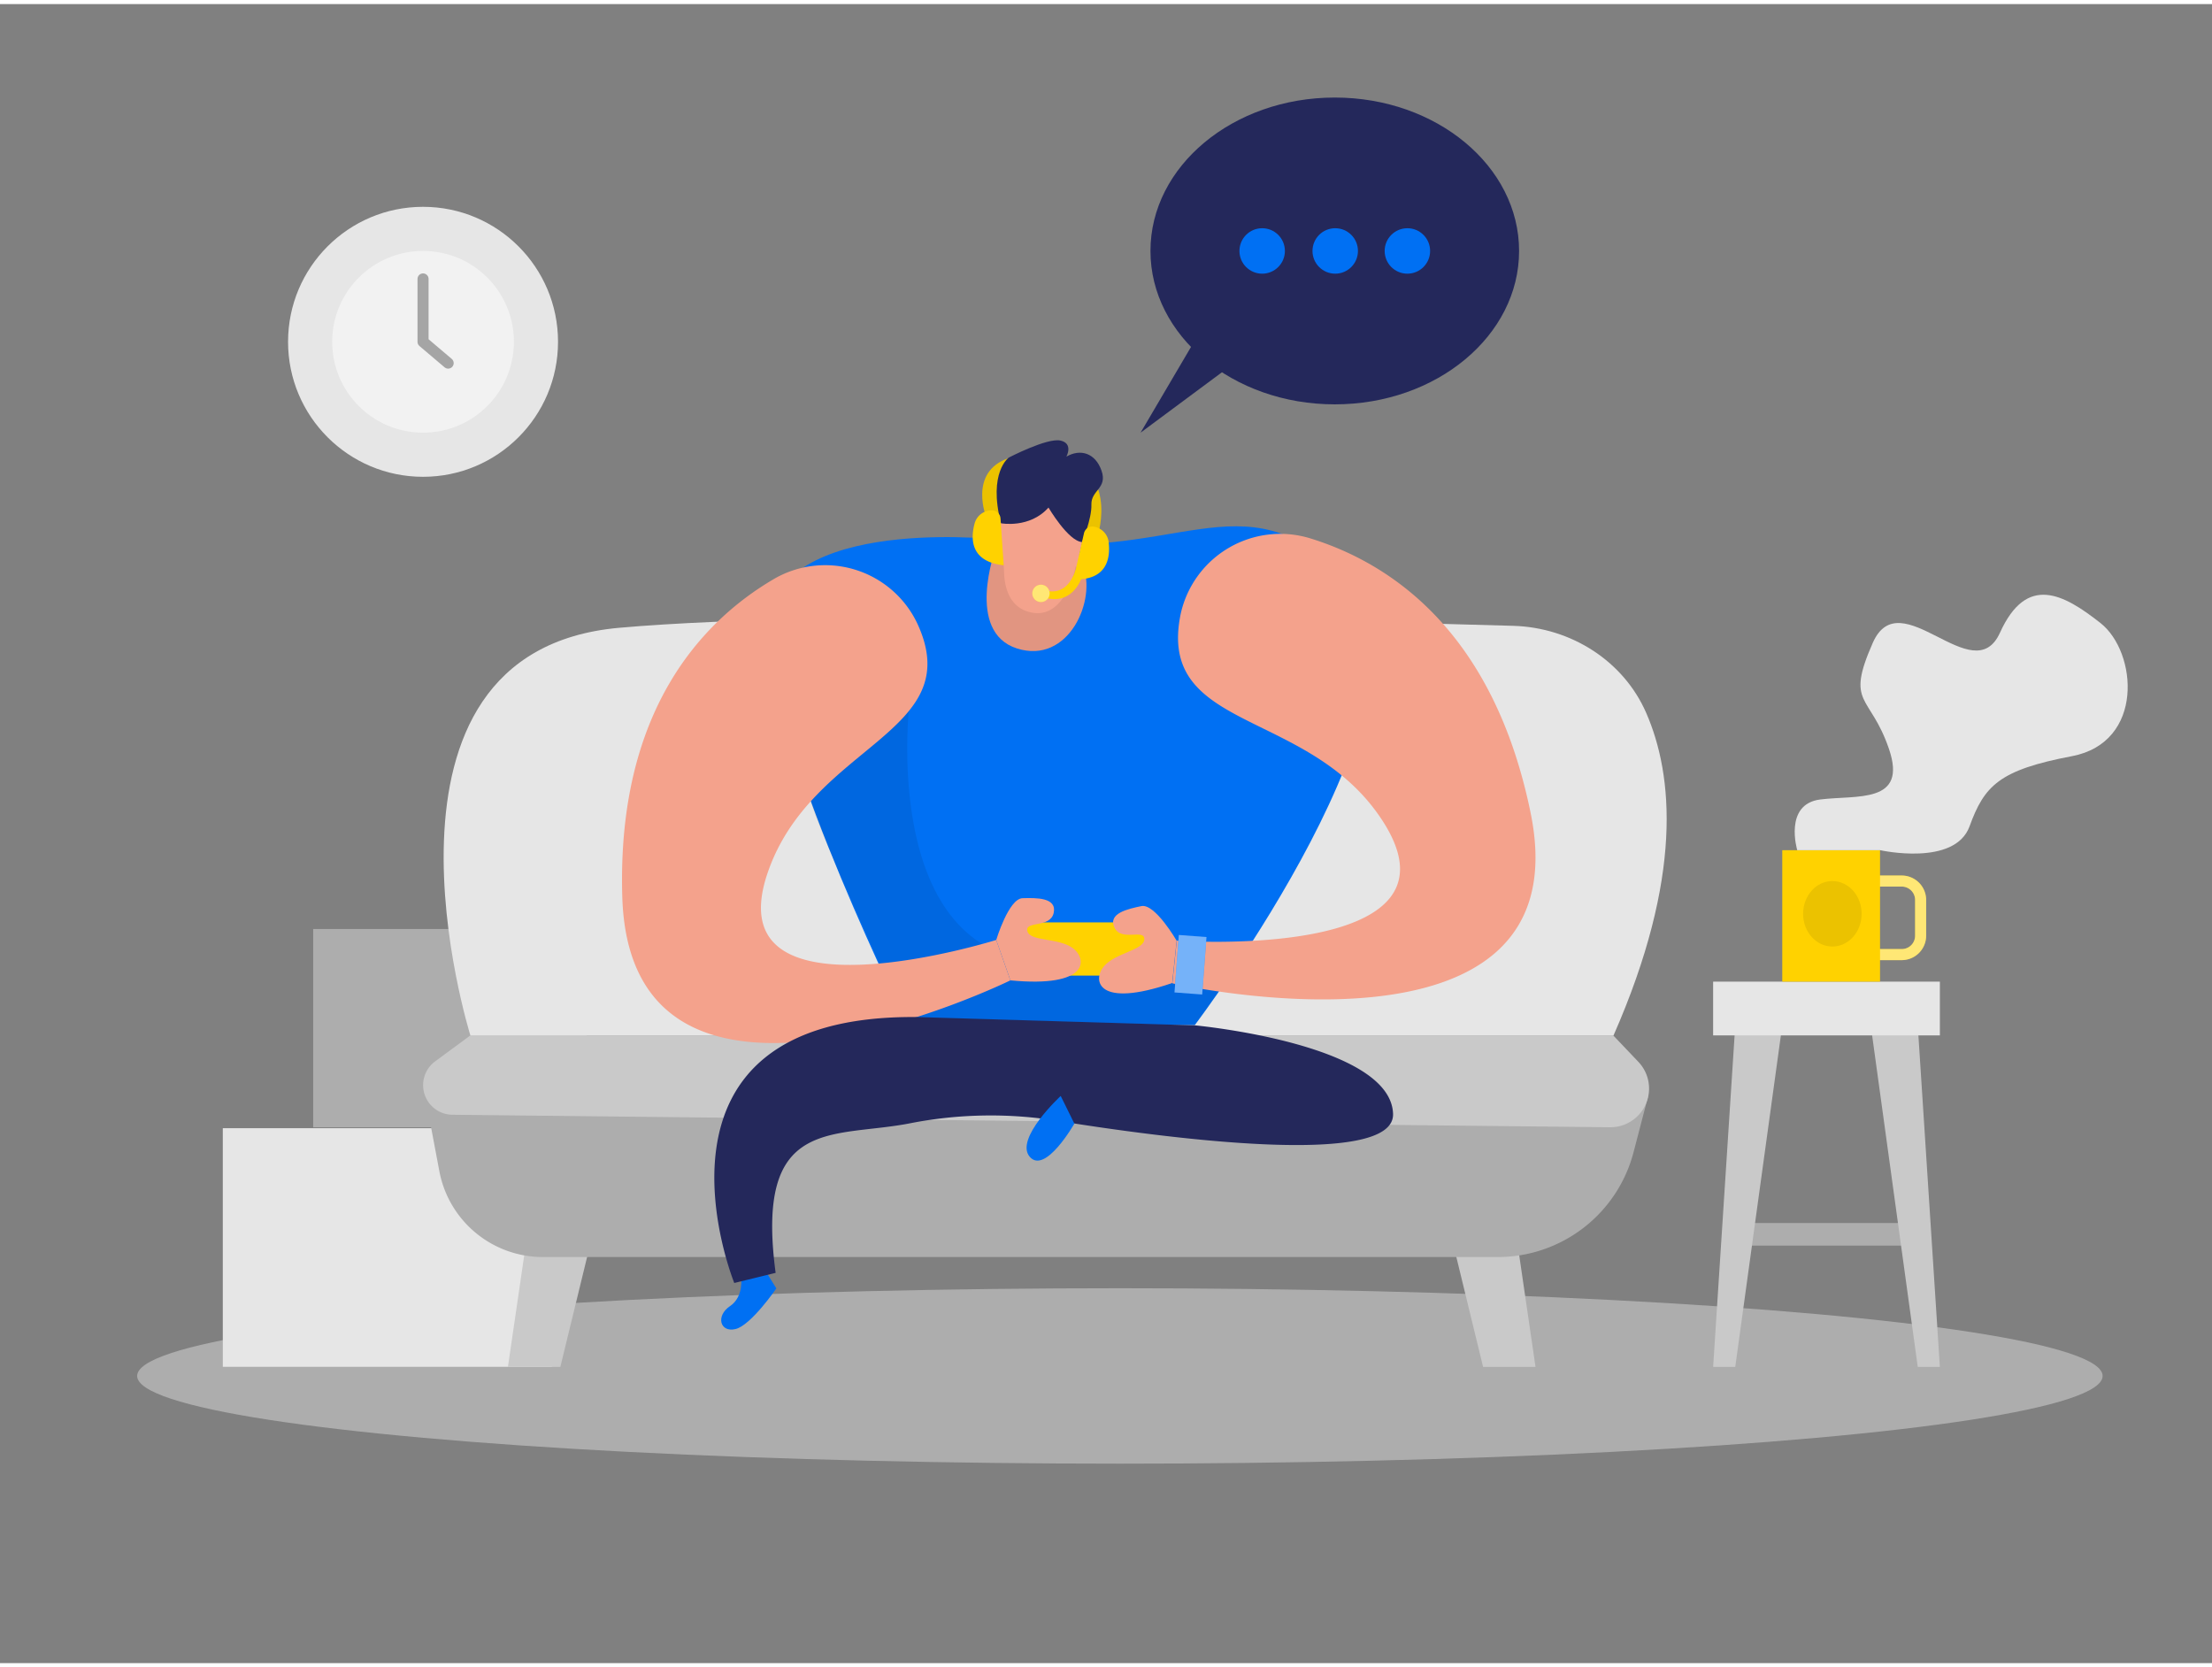<svg xmlns="http://www.w3.org/2000/svg" id="Layer_1" width="406" height="306" class="illustration styles_illustrationTablet__1DWOa" data-name="Layer 1" viewBox="0 0 400 300"><rect x="0" y="0" width="400" height="300" fill="#808080" stroke="none"/><title>#65_gaming_twocolour</title><ellipse cx="202.51" cy="248.07" fill="#e6e6e6" opacity=".45" rx="177.71" ry="15.86"/><rect width="59.53" height="43.15" x="40.29" y="203.27" fill="#e6e6e6"/><rect width="49.48" height="35.86" x="56.63" y="167.25" fill="#e6e6e6" opacity=".45"/><path fill="#ffd200" d="M343.89,172.88h-9.08v-2h9.08a2.41,2.41,0,0,0,2.42-2.41V162a2.42,2.42,0,0,0-2.42-2.42h-9.08v-2h9.08a4.42,4.42,0,0,1,4.42,4.42v6.5A4.42,4.42,0,0,1,343.89,172.88Z"/><path fill="#fff" d="M343.89,172.88h-9.08v-2h9.08a2.41,2.41,0,0,0,2.42-2.41V162a2.42,2.42,0,0,0-2.42-2.42h-9.08v-2h9.08a4.42,4.42,0,0,1,4.42,4.42v6.5A4.42,4.42,0,0,1,343.89,172.88Z" opacity=".46"/><rect width="31.75" height="4.08" x="315.11" y="220.42" fill="#adadad"/><polygon fill="#c9c9c9" points="95.73 219.86 91.85 246.43 101.33 246.43 107.8 219.86 95.73 219.86"/><polygon fill="#c9c9c9" points="273.79 219.86 277.67 246.43 268.19 246.43 261.72 219.86 273.79 219.86"/><path fill="#adadad" d="M76.88,197.44l2.57,13.61a19.05,19.05,0,0,0,18.72,15.52H270.86a25.37,25.37,0,0,0,24.55-19l2.65-10.16Z"/><path fill="#c9c9c9" d="M85.06,186.49l-6.38,4.7a5.35,5.35,0,0,0,3.12,9.65l209.3,2.26a7,7,0,0,0,5.15-11.85l-4.53-4.76Z"/><path fill="#e6e6e6" d="M85.06,186.49S63.33,117.09,112,112.78c39.82-3.53,130.23-1.28,161.68-.35,10.43.31,19.91,6.36,24,15.73,4.92,11.27,6.68,29.7-5.9,58.33Z"/><path fill="#0070f3" d="M134,230.08s.61,3.62-2,5.37-1.81,4.81,1,4.14,7.39-7.35,7.39-7.35l-2.38-3.83Z"/><circle cx="76.5" cy="61.07" r="24.41" fill="#e6e6e6"/><circle cx="76.5" cy="61.07" r="16.43" fill="#f2f2f2"/><polyline fill="none" stroke="#a5a5a5" stroke-linecap="round" stroke-linejoin="round" stroke-width="2" points="76.5 49.7 76.5 61.07 81.04 64.92"/><path fill="#0070f3" d="M179.52,96.75s-42.29-4.48-40.69,17.88,25.3,70,25.3,70h51.92s46.63-61.36,27.46-80.8S212.75,102,179.52,96.75Z"/><path fill="#f4a28c" d="M180,98.62s-5.46,14.88,3.88,17.89,14.51-8.8,11.92-15S180,98.62,180,98.62Z"/><path d="M164.46,126.33s-5.15,42.37,21.18,46.55,38.49.27,38.49.27l-8.08,11.52-52.66-1.51s-15.94-34.85-16.77-39S164.46,126.33,164.46,126.33Z" opacity=".08"/><path d="M180,98.62s-5.46,14.88,3.88,17.89,14.51-8.8,11.92-15S180,98.62,180,98.62Z" opacity=".08"/><path fill="#f4a28c" d="M181,97.08a51.71,51.71,0,0,1,.57,5.69c.08,2.62.92,6.5,5.05,7.27,6.36,1.18,8-8.89,8-8.89s4-9.44-2.88-10.73C185.59,89.25,179.73,88.42,181,97.08Z"/><path fill="#f4a28c" d="M194.28,101.56s.36-3.06,3-2.93S198.93,104.47,194.28,101.56Z"/><path fill="#f4a28c" d="M182.53,99.85s.94-2.93-1.54-3.92S177.1,100.58,182.53,99.85Z"/><path fill="#f4a28c" d="M165.82,111.88a18.44,18.44,0,0,0-26.06-7.81c-12.7,7.5-28.25,23.62-27.23,57.39,1.49,48.76,70.18,15.08,70.18,15.08l-2.56-7.31s-50.87,15.93-41.36-12.07C146.75,133.7,175.24,131.9,165.82,111.88Z"/><path fill="#24285b" d="M165.79,183.17l50.26,1.5s35.43,3.29,35.86,16c.34,10.05-42.45,4.2-60.35,1.32a75.81,75.81,0,0,0-26.87.37c-14,2.78-28.24-1.47-24.43,27.07l-7.48,1.83S113.07,182.68,165.79,183.17Z"/><rect width="23.84" height="9.62" x="184.2" y="166.06" fill="#ffd200" rx="2.92" ry="2.92"/><path fill="#f4a28c" d="M180.15,169.23s2.25-7.48,4.76-7.55,6.24-.14,5.63,2.66-5.27,1.38-4.76,3.3,5.67,1.15,8.25,3.09,3,7.18-11.32,5.81Z"/><path fill="#f4a28c" d="M213.51,110.25a18.45,18.45,0,0,1,23.55-13.6c14.09,4.38,32.94,16.48,39.72,49.58C286.57,194,212,177.07,212,177.07l.8-7.71s53.17,3.79,37.47-21.27C237.09,127.1,209,131.91,213.51,110.25Z"/><path fill="#f4a28c" d="M212.77,169.36s-3.91-6.76-6.37-6.25-6.1,1.3-4.87,3.89,5.45.13,5.4,2.11-5.26,2.43-7.33,4.91-1.24,7.67,12.37,3Z"/><path fill="#0070f3" d="M191.81,197.44s-8.4,7.75-5.6,11,8.07-6,8.07-6Z"/><polygon fill="#c9c9c9" points="313.79 184.67 309.79 246.43 313.79 246.43 322.29 184.67 313.79 184.67"/><polygon fill="#c9c9c9" points="346.79 184.67 350.79 246.43 346.79 246.43 338.29 184.67 346.79 184.67"/><rect width="41" height="9.72" x="309.79" y="176.77" fill="#e6e6e6"/><rect width="17.68" height="23.77" x="322.29" y="153" fill="#ffd200"/><ellipse cx="331.35" cy="164.5" opacity=".08" rx="5.29" ry="5.92"/><path fill="#e6e6e6" d="M325,153s-2.5-8.33,4.16-9.17,15.84.84,12.42-9.16-7.92-7.84-2.92-19.17,18.17,8.83,23-1.83,11.5-7,18.17-1.75,8,21.58-5.17,24.08-15.83,5.35-18.5,12.68S340,153,340,153Z"/><path fill="#ffd200" d="M178.45,93.08s-3.56-8.46,4-11c0,0-3,2-1.51,10.91Z"/><path fill="#ffd200" d="M198.32,96.77s4-11.08-5.5-14.94c0,0,6.35,4.92,3,14.6Z"/><path d="M178.45,93.08s-3.56-8.46,4-11c0,0-3,2-1.51,10.91Z" opacity=".08"/><path d="M198.32,96.77s4-11.08-5.5-14.94c0,0,6.35,4.92,3,14.6Z" opacity=".08"/><path fill="#24285b" d="M181,93.88s5.19,1,8.6-2.84c0,0,3.56,6.07,6.07,6.24,0,0,1.77-4.16,1.69-6.78s2.95-2.92,1.83-6.13-3.83-4-6.35-2.54c0,0,1.31-2.41-1.11-2.91S182.43,82,182.43,82,178.64,84.63,181,93.88Z"/><path fill="#ffd200" d="M195.79,103.25s-1.5,5.54-6.75,4.11V106s3.73,1.52,5.45-3.62Z"/><path fill="#ffd200" d="M176.27,93.81c-.77,2.73-.92,7,5.23,7.67L180.92,93a1.55,1.55,0,0,0-1.55-1.45h0A3.21,3.21,0,0,0,176.27,93.81Z"/><path fill="#ffd200" d="M200.48,97.26c.33,2.81-.18,7-6.36,6.76l1.9-8.34a1.56,1.56,0,0,1,1.75-1.19h0A3.22,3.22,0,0,1,200.48,97.26Z"/><circle cx="188.24" cy="106.56" r="1.57" fill="#ffd200"/><circle cx="188.24" cy="106.56" r="1.57" fill="#fff" opacity=".46"/><ellipse cx="241.37" cy="44.64" fill="#24285b" rx="33.33" ry="27.74"/><polygon fill="#24285b" points="218.13 57.31 206.25 77.5 225.79 63 218.13 57.31"/><circle cx="228.24" cy="44.64" r="4.11" fill="#0070f3"/><circle cx="241.45" cy="44.64" r="4.11" fill="#0070f3"/><circle cx="254.5" cy="44.64" r="4.11" fill="#0070f3"/><rect width="5.02" height="10.42" x="212.77" y="168.5" fill="#0070f3" transform="translate(13.63 -15.65) rotate(4.3)"/><rect width="5.02" height="10.42" x="212.77" y="168.5" fill="#fff" opacity=".46" transform="translate(13.63 -15.65) rotate(4.3)"/></svg>